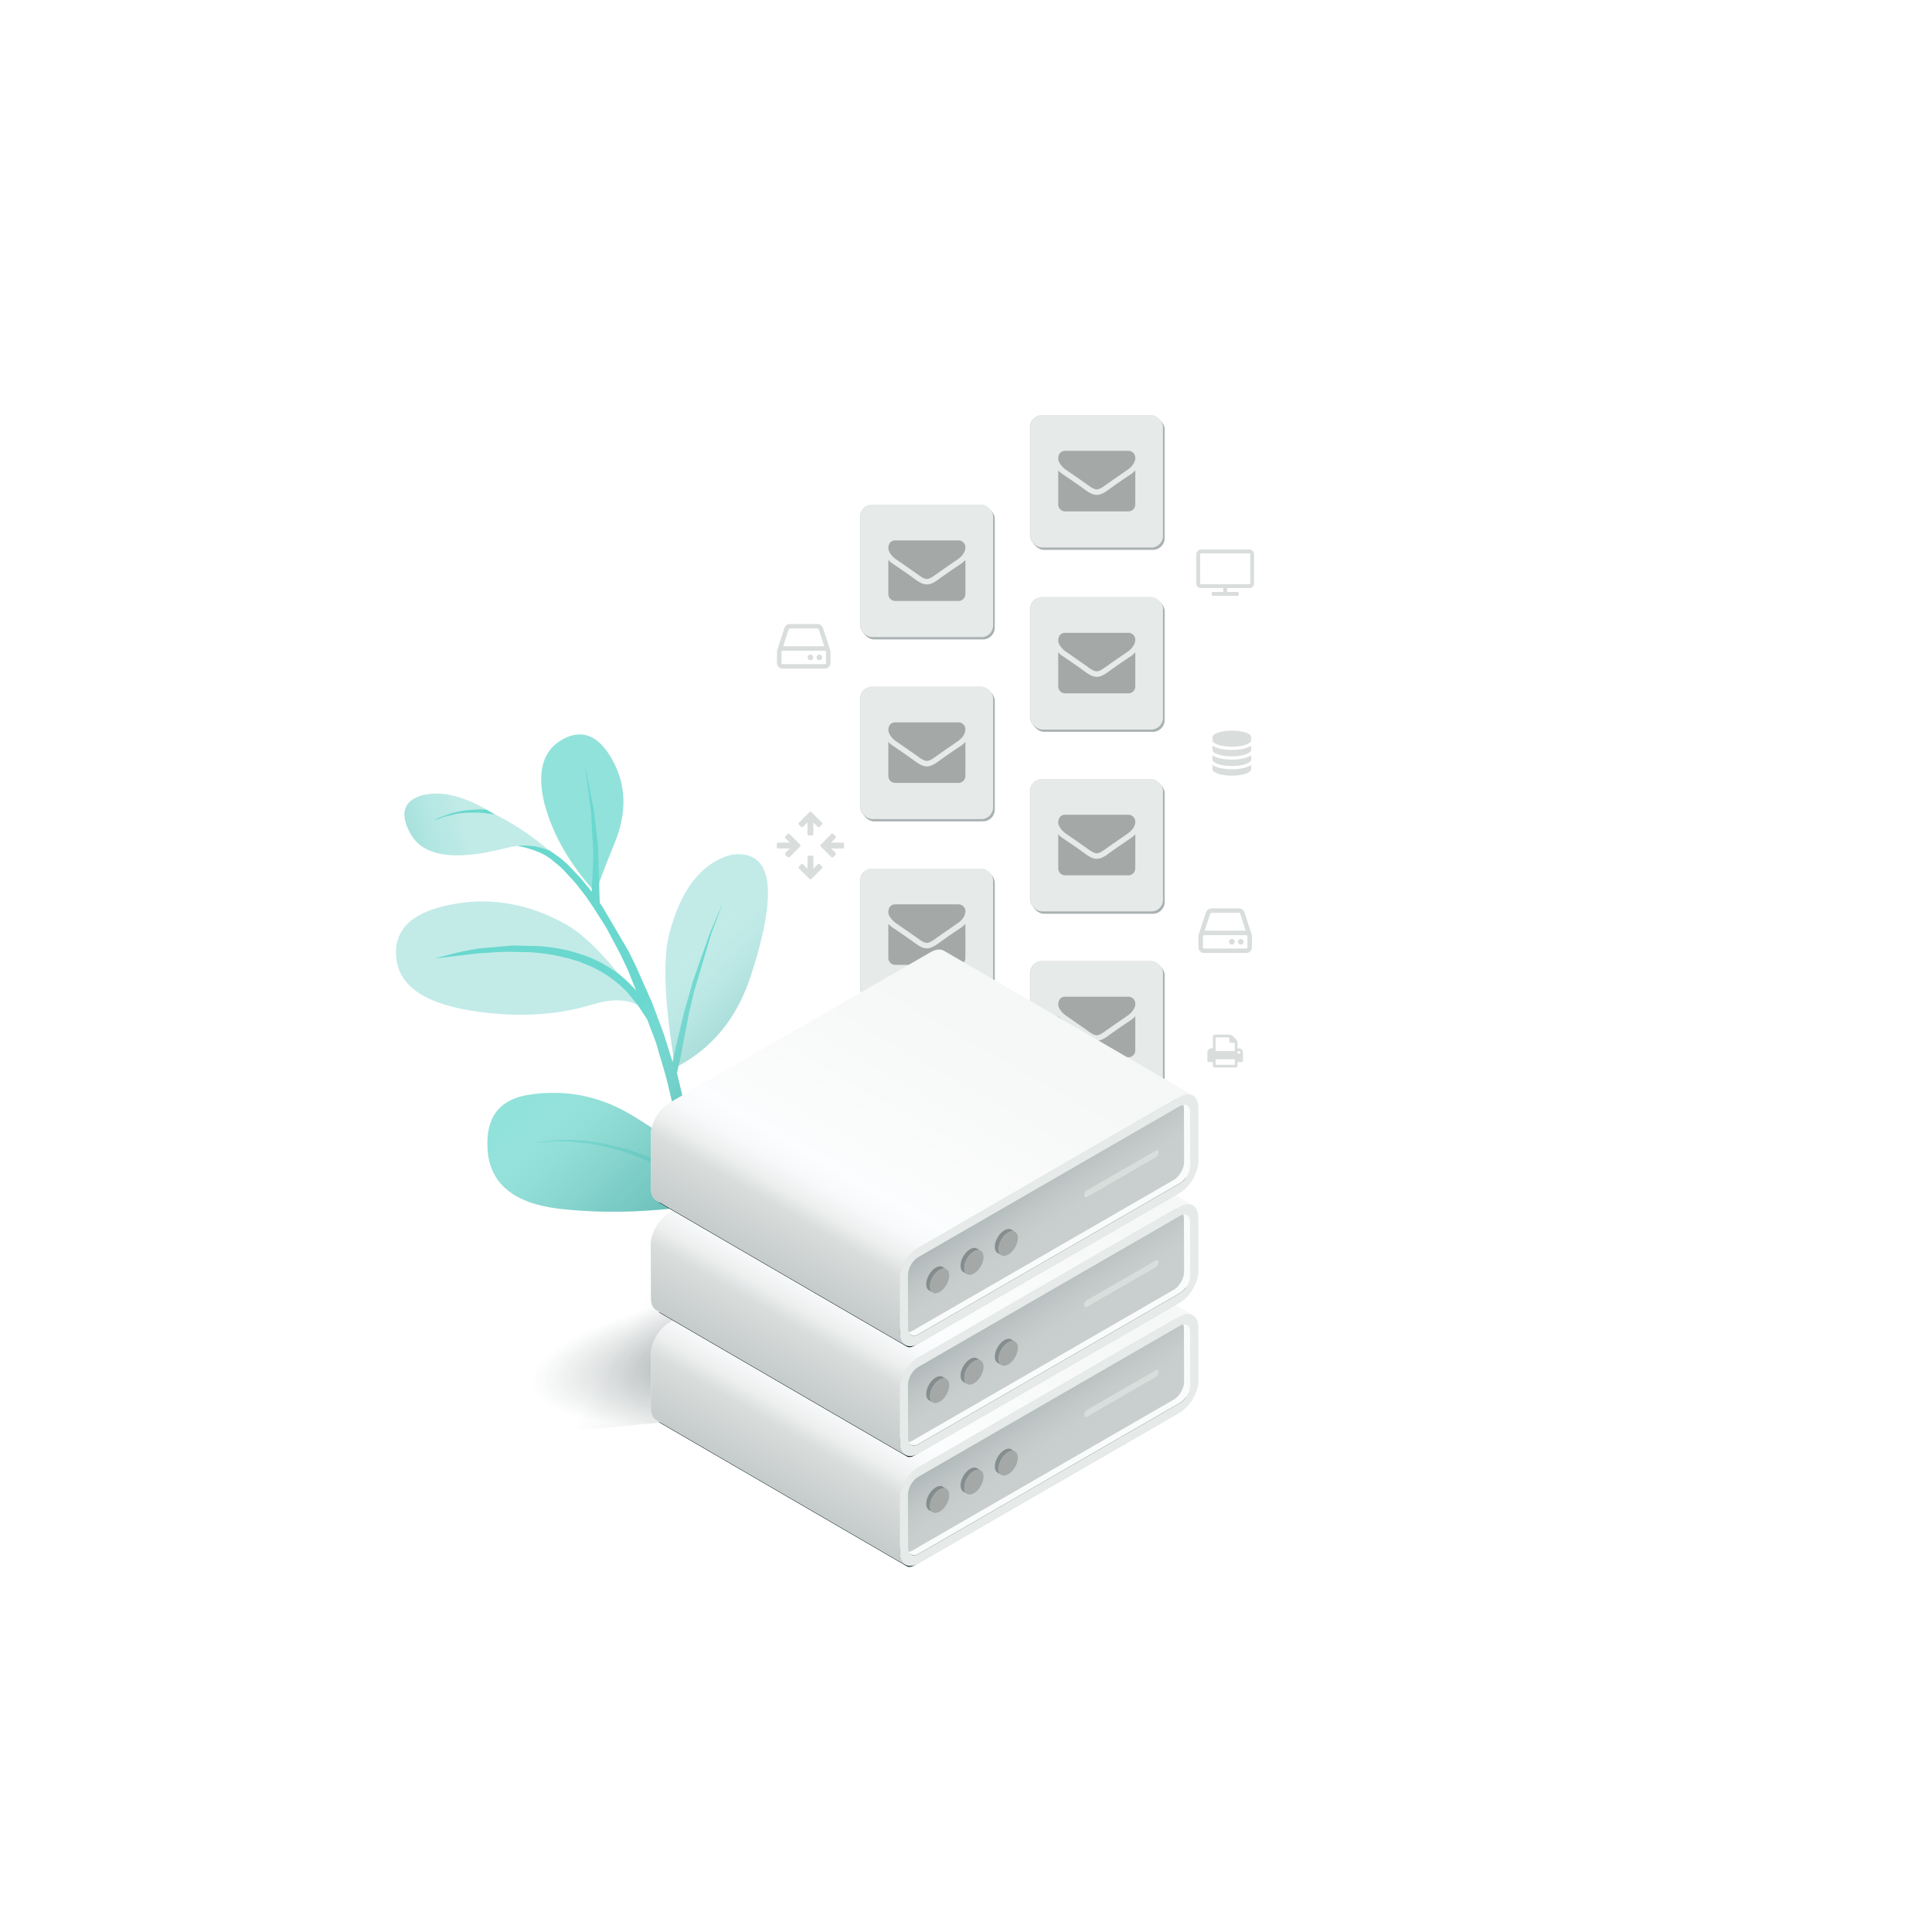 <svg id="ef2bf071-ebb9-431d-8458-9473ed5107fa" data-name="ARTWORK" xmlns="http://www.w3.org/2000/svg" xmlns:xlink="http://www.w3.org/1999/xlink" viewBox="0 0 2500 2500"><defs><linearGradient id="bbcfbcf0-d692-4864-9e90-b2f797f65e27" x1="1323.29" y1="370.09" x2="1323.29" y2="1743.37" gradientUnits="userSpaceOnUse"><stop offset="0" stop-color="#fff"/><stop offset="0.71"/></linearGradient><filter id="b0635b89-51a7-41d7-bc25-5601db004733" name="AI_DesenfoqueGaussiano_4"><feGaussianBlur stdDeviation="4"/></filter><linearGradient id="a83870c1-21b6-4984-a327-eb9cf0643366" x1="16779.44" y1="498.94" x2="16924.02" y2="286.23" gradientTransform="matrix(-1, 0, 0, 1, 17340.19, 0)" gradientUnits="userSpaceOnUse"><stop offset="0" stop-color="#fff" stop-opacity="0"/><stop offset="0.33" stop-color="#dce0e0" stop-opacity="0.14"/><stop offset="0.71" stop-color="#758688" stop-opacity="0.54"/><stop offset="1" stop-color="#011f23"/></linearGradient><linearGradient id="ef2889d6-828c-4ce5-9bf5-7d9e15fdd98e" x1="16832.92" y1="59.13" x2="17065.46" y2="461.89" gradientTransform="matrix(-1, 0, 0, 1, 17340.19, 0)" gradientUnits="userSpaceOnUse"><stop offset="0" stop-color="#fff" stop-opacity="0"/><stop offset="0.1" stop-color="#fff" stop-opacity="0.01"/><stop offset="0.19" stop-color="#fff" stop-opacity="0.06"/><stop offset="0.27" stop-color="#fff" stop-opacity="0.13"/><stop offset="0.35" stop-color="#feffff" stop-opacity="0.23"/><stop offset="0.43" stop-color="#fefeff" stop-opacity="0.35"/><stop offset="0.5" stop-color="#fdfefe" stop-opacity="0.51"/><stop offset="0.58" stop-color="#fdfefe" stop-opacity="0.7"/><stop offset="0.65" stop-color="#fcfdfe" stop-opacity="0.91"/><stop offset="0.68" stop-color="#fcfdfe"/><stop offset="0.74" stop-color="#f8f9fa"/><stop offset="0.8" stop-color="#edefef"/><stop offset="0.85" stop-color="#d9dddc"/><stop offset="0.85" stop-color="#d9dddc"/><stop offset="1" stop-color="#c6cbcb"/></linearGradient><radialGradient id="a51bf661-ed94-411c-bfa9-3093000caa55" cx="493.75" cy="310.1" r="305.43" gradientTransform="matrix(0.99, -0.15, 0.05, 0.32, -9.59, 284.74)" gradientUnits="userSpaceOnUse"><stop offset="0" stop-color="#16292b" stop-opacity="0.4"/><stop offset="0.24" stop-color="#16292b" stop-opacity="0.26"/><stop offset="0.82" stop-color="#16292b" stop-opacity="0"/></radialGradient><linearGradient id="b69b973e-71f4-4f42-92d1-26711837e7cd" x1="649.44" y1="441.15" x2="335.82" y2="268.88" gradientUnits="userSpaceOnUse"><stop offset="0" stop-color="#16292b" stop-opacity="0.3"/><stop offset="0.1" stop-color="#16292b" stop-opacity="0.26"/><stop offset="0.91" stop-color="#16292b" stop-opacity="0"/></linearGradient><mask id="bf3668ac-f88a-4896-a20d-3dc695cc6431" x="0" y="0" width="1756.18" height="1743.37" maskUnits="userSpaceOnUse"><rect x="890.41" y="370.09" width="865.77" height="1373.27" fill="url(#bbcfbcf0-d692-4864-9e90-b2f797f65e27)"/></mask><linearGradient id="b7ea756d-ce58-4300-b16d-94556cbc9642" x1="641.37" y1="1081.05" x2="504.17" y2="1158.5" gradientTransform="translate(223.76 -125.98) rotate(13.26)" gradientUnits="userSpaceOnUse"><stop offset="0" stop-color="#c2ebe8" stop-opacity="0.1"/><stop offset="0.05" stop-color="#8fe0d9" stop-opacity="0.1"/><stop offset="0.15" stop-color="#6ad8cf" stop-opacity="0.1"/><stop offset="0.87" stop-color="#43a39b" stop-opacity="0.5"/></linearGradient><linearGradient id="acf839ea-c292-496e-8416-5a102da5c3ba" x1="1196.73" y1="1461.5" x2="898" y2="1268.98" gradientTransform="translate(223.76 -125.98) rotate(13.26)" gradientUnits="userSpaceOnUse"><stop offset="0" stop-color="#43a39b" stop-opacity="0.7"/><stop offset="0.2" stop-color="#47a59d" stop-opacity="0.68"/><stop offset="0.38" stop-color="#54aca5" stop-opacity="0.61"/><stop offset="0.56" stop-color="#68b8b2" stop-opacity="0.49"/><stop offset="0.74" stop-color="#86c9c4" stop-opacity="0.33"/><stop offset="0.91" stop-color="#abdeda" stop-opacity="0.12"/><stop offset="1" stop-color="#c2ebe8" stop-opacity="0"/></linearGradient><symbol id="faefb410-d5e6-45f0-94cd-819c0110490c" data-name="box-icons" viewBox="0 0 286 286"><g filter="url(#b0635b89-51a7-41d7-bc25-5601db004733)"><rect x="27.47" y="27.47" width="234.73" height="234.73" rx="20.75" fill="#16292b" opacity="0.36"/></g><g filter="url(#b0635b89-51a7-41d7-bc25-5601db004733)"><rect x="23.47" y="23.47" width="234.73" height="234.73" rx="20.75" fill="#16292b" opacity="0.16"/></g><rect x="24.47" y="23.47" width="234.73" height="234.73" rx="20.75" fill="#e6eae9"/></symbol><symbol id="e104e2f0-09de-442c-82ac-90264d9a384b" data-name="mail notice" viewBox="0 0 286 286"><use width="286" height="286" xlink:href="#faefb410-d5e6-45f0-94cd-819c0110490c"/><path d="M197.11,119.78c-11.9,8.23-23.86,16.46-35.68,24.77-5,3.43-13.34,10.45-19.51,10.45h-.16c-6.17,0-14.56-7-19.51-10.45-11.82-8.31-23.78-16.54-35.6-24.77-5.41-3.66-13.11-12.27-13.11-19.21,0-7.47,4-13.87,12.2-13.87h112.2a12.27,12.27,0,0,1,12.2,12.19C210.14,107.43,203.81,115.13,197.11,119.78Zm13,62.05a12.24,12.24,0,0,1-12.2,12.2H85.74a12.24,12.24,0,0,1-12.2-12.2V121.3a42.8,42.8,0,0,0,7.7,6.64c12.65,8.61,25.46,17.22,37.88,26.29,6.41,4.73,14.34,10.52,22.64,10.52h.16c8.31,0,16.23-5.79,22.64-10.52,12.42-9,25.23-17.68,38-26.29a45.21,45.21,0,0,0,7.62-6.64Z" fill="#a4a9a8"/></symbol><symbol id="bb65f238-4c2d-4f87-9383-dbfed5b42fc2" data-name="shadow-elements" viewBox="0 0 817.9 492.77"><rect x="130.73" width="687.18" height="492.77" fill="url(#a51bf661-ed94-411c-bfa9-3093000caa55)"/><g filter="url(#b0635b89-51a7-41d7-bc25-5601db004733)"><path d="M496.33,387.3,164.19,419s-159-27.14-96.3-115.41S392.38,50.12,515,108.43,580.22,359.61,496.33,387.3Z" fill="url(#b69b973e-71f4-4f42-92d1-26711837e7cd)"/></g></symbol><symbol id="a8e96a52-ae76-455f-a23e-4e7d150fc44d" data-name="button server" viewBox="0 0 29.85 34.91"><path d="M17.43,1.71C14-.29,10.83-.48,8.57.84L3.63,3.71C5.9,2.39,9,2.58,12.5,4.58c6.88,4,12.44,13.59,12.41,21.5,0,3.93-1.39,6.69-3.63,8l4.93-2.87c2.24-1.3,3.63-4.06,3.64-8C29.87,15.31,24.31,5.68,17.43,1.71Z" fill="#6c7576" fill-opacity="0.7"/><ellipse cx="12.46" cy="18.89" rx="10.17" ry="17.56" transform="translate(-7.8 8.82) rotate(-30.16)" fill="#a4a9a8"/></symbol><symbol id="e8450a37-bb06-48d4-a780-6837532c9049" data-name="Server" viewBox="0 0 820 582"><g filter="url(#b0635b89-51a7-41d7-bc25-5601db004733)"><path d="M77.81,344.59,416.23,149.2c7.36-4.25,13.32-14.57,13.29-23l-.19-69.13c0-4.19-1.5-7.15-3.9-8.54l322.1,187.18c2.39,1.39,3.88,4.35,3.89,8.54l.19,69.13c0,8.45-5.93,18.77-13.28,23L399.9,531.77c-3.7,2.13-7,2.33-9.48.92L68.33,345.51C70.75,346.92,74.11,346.72,77.81,344.59Z" fill="#16292b"/></g><path d="M83.45,329.64,421.87,134.25c7.36-4.25,13.31-14.57,13.29-23L435,42.1c0-4.2-1.5-7.15-3.89-8.54L753.16,220.74c2.4,1.39,3.88,4.34,3.89,8.54l.2,69.13c0,8.45-5.93,18.77-13.29,23L405.54,516.82c-3.7,2.13-7.06,2.33-9.48.92L74,330.56C76.39,332,79.75,331.77,83.45,329.64Z" fill="#fafcfb"/><path d="M75.5,325.26,413.92,129.87c7.36-4.24,13.31-14.57,13.29-23L427,37.73c0-4.2-1.5-7.16-3.89-8.55L745.21,216.36c2.4,1.39,3.88,4.35,3.89,8.55l.2,69.13c0,8.44-5.93,18.77-13.29,23L397.59,512.44c-3.7,2.14-7.06,2.33-9.48.92L66,326.18C68.44,327.59,71.8,327.4,75.5,325.26Z" fill="#c6cbcb"/><path d="M75.5,325.26,413.92,129.87c7.36-4.24,13.31-14.57,13.29-23L427,37.73c0-4.2-1.5-7.16-3.89-8.55L745.21,216.36c2.4,1.39,3.88,4.35,3.89,8.55l.2,69.13c0,8.44-5.93,18.77-13.29,23L397.59,512.44c-3.7,2.14-7.06,2.33-9.48.92L66,326.18C68.44,327.59,71.8,327.4,75.5,325.26Z" fill="url(#a83870c1-21b6-4984-a327-eb9cf0643366)"/><path d="M405.22,404.82C392,412.46,381.29,431,381.33,446.2l.2,69.14c0,15.21,10.81,21.35,24,13.71L744,333.66c13.24-7.65,23.94-26.18,23.89-41.39l-.19-69.13c-.05-15.22-10.81-21.36-24.05-13.71ZM392.16,509.19,392,440.06c0-8.44,5.94-18.77,13.28-23L743.68,221.66c7.35-4.25,13.35-.82,13.37,7.62l.2,69.13c0,8.45-5.93,18.77-13.29,23L405.54,516.82c-7.35,4.24-13.35.82-13.38-7.63" fill="#e6eae9"/><path d="M83.13,217.64,421.55,22.25c6.67-3.85,12.7-4.21,17.06-1.67L760.7,207.76c-4.35-2.54-10.39-2.18-17.05,1.67L405.22,404.82C392,412.46,381.29,431,381.33,446.2l.2,69.14c0,7.56,2.69,12.87,7,15.38L66.43,343.54c-4.31-2.5-7-7.82-7-15.38L59.24,259C59.2,243.81,69.89,225.28,83.13,217.64Z" fill="#f6f8f7"/><path d="M83.13,217.64,421.55,22.25c6.67-3.85,12.7-4.21,17.06-1.67L760.7,207.76c-4.35-2.54-10.39-2.18-17.05,1.67L405.22,404.82C392,412.46,381.29,431,381.33,446.2l.2,69.14c0,7.56,2.69,12.87,7,15.38L66.43,343.54c-4.31-2.5-7-7.82-7-15.38L59.24,259C59.2,243.81,69.89,225.28,83.13,217.64Z" fill="url(#ef2889d6-828c-4ce5-9bf5-7d9e15fdd98e)"/><g id="b90354f8-fb65-44d9-ad0c-4abd4628a51e" data-name="buttons"><use width="29.85" height="34.91" transform="matrix(-1, 0, 0, 1, 445.45, 428.86)" xlink:href="#a8e96a52-ae76-455f-a23e-4e7d150fc44d"/><use width="29.85" height="34.91" transform="matrix(-1, 0, 0, 1, 489.85, 405.01)" xlink:href="#a8e96a52-ae76-455f-a23e-4e7d150fc44d"/><use width="29.85" height="34.91" transform="matrix(-1, 0, 0, 1, 534.24, 380.5)" xlink:href="#a8e96a52-ae76-455f-a23e-4e7d150fc44d"/></g><path d="M713,287.65l-89.58,51.72c-1.8,1-3.26-.06-3.26-2.47h0a7.85,7.85,0,0,1,3.26-6.24L713,279c1.8-1.05,3.26.06,3.26,2.46h0A7.82,7.82,0,0,1,713,287.65Z" fill="#d9dddc"/></symbol></defs><g mask="url(#bf3668ac-f88a-4896-a20d-3dc695cc6431)"><use width="286" height="286" transform="translate(1315.66 1226.45) scale(0.73)" xlink:href="#e104e2f0-09de-442c-82ac-90264d9a384b"/><use width="286" height="286" transform="translate(1315.66 991) scale(0.73)" xlink:href="#e104e2f0-09de-442c-82ac-90264d9a384b"/><use width="286" height="286" transform="translate(1315.66 755.55) scale(0.73)" xlink:href="#e104e2f0-09de-442c-82ac-90264d9a384b"/><use width="286" height="286" transform="translate(1315.66 520.1) scale(0.73)" xlink:href="#e104e2f0-09de-442c-82ac-90264d9a384b"/><use width="286" height="286" transform="translate(1095.82 1342.34) scale(0.73)" xlink:href="#e104e2f0-09de-442c-82ac-90264d9a384b"/><use width="286" height="286" transform="translate(1095.82 1106.89) scale(0.73)" xlink:href="#e104e2f0-09de-442c-82ac-90264d9a384b"/><use width="286" height="286" transform="translate(1095.82 871.44) scale(0.73)" xlink:href="#e104e2f0-09de-442c-82ac-90264d9a384b"/><use width="286" height="286" transform="translate(1095.82 635.99) scale(0.73)" xlink:href="#e104e2f0-09de-442c-82ac-90264d9a384b"/><path d="M1622.82,754.78a6.25,6.25,0,0,1-6.24,6.24h-28.7v5h13.73a1.24,1.24,0,0,1,1.25,1.26v2.49a1.24,1.24,0,0,1-1.25,1.25h-32.44a1.23,1.23,0,0,1-1.25-1.25v-2.49a1.23,1.23,0,0,1,1.25-1.26h13.72v-5h-28.7a6.26,6.26,0,0,1-6.24-6.24V717.35a6.25,6.25,0,0,1,6.24-6.24h62.39a6.25,6.25,0,0,1,6.24,6.24Zm-5-37.43a1.28,1.28,0,0,0-1.25-1.25h-62.39a1.28,1.28,0,0,0-1.25,1.25v37.43a1.28,1.28,0,0,0,1.25,1.25h62.39a1.28,1.28,0,0,0,1.25-1.25Z" fill="#d9dddc"/><path d="M1074.63,857.93a7.23,7.23,0,0,1-7.21,7.21h-54.79a7.23,7.23,0,0,1-7.21-7.21V843.51a10.8,10.8,0,0,1,.72-3.38l8.87-27.31a7.86,7.86,0,0,1,7.39-5.36h35.24a7.84,7.84,0,0,1,7.39,5.36l8.88,27.31a10.8,10.8,0,0,1,.72,3.38Zm-5.77-14.42a1.47,1.47,0,0,0-1.44-1.44h-54.79a1.48,1.48,0,0,0-1.45,1.44v14.42a1.49,1.49,0,0,0,1.45,1.44h54.79a1.48,1.48,0,0,0,1.44-1.44Zm-2.25-7.21-7.08-21.72a2,2,0,0,0-1.89-1.35H1022.4a2,2,0,0,0-1.89,1.35l-7.07,21.72Zm-17.94,18a3.61,3.61,0,1,1,3.61-3.6A3.61,3.61,0,0,1,1048.67,854.32Zm11.54,0a3.61,3.61,0,1,1,3.61-3.6A3.61,3.61,0,0,1,1060.21,854.32Z" fill="#d9dddc"/><path d="M1620,1225.93a7.23,7.23,0,0,1-7.21,7.21H1558a7.23,7.23,0,0,1-7.21-7.21v-14.42a10.86,10.86,0,0,1,.72-3.38l8.88-27.3a7.84,7.84,0,0,1,7.39-5.37H1603a7.86,7.86,0,0,1,7.39,5.37l8.87,27.3a10.86,10.86,0,0,1,.72,3.38Zm-5.76-14.42a1.49,1.49,0,0,0-1.45-1.44H1558a1.48,1.48,0,0,0-1.44,1.44v14.42a1.48,1.48,0,0,0,1.44,1.45h54.79a1.49,1.49,0,0,0,1.45-1.45Zm-2.26-7.21-7.07-21.72a2.06,2.06,0,0,0-1.89-1.35h-35.24a2.05,2.05,0,0,0-1.89,1.35l-7.08,21.72Zm-17.93,18a3.61,3.61,0,1,1,3.6-3.61A3.62,3.62,0,0,1,1594,1222.33Zm11.53,0a3.61,3.61,0,1,1,3.61-3.61A3.61,3.61,0,0,1,1605.57,1222.33Z" fill="#d9dddc"/><path d="M1608.42,1373.37a.91.91,0,0,1-.88.89h-6.21v4.43a2.66,2.66,0,0,1-2.65,2.66H1572.1a2.66,2.66,0,0,1-2.66-2.66v-4.43h-6.2a.92.92,0,0,1-.89-.89v-11.51a5.36,5.36,0,0,1,5.32-5.32h1.77v-15.06a2.66,2.66,0,0,1,2.66-2.66h18.6a7.33,7.33,0,0,1,4.54,1.88l4.21,4.21a7.33,7.33,0,0,1,1.88,4.54v7.09h1.78a5.35,5.35,0,0,1,5.31,5.32Zm-10.63-13.29v-10.63h-4.43a2.66,2.66,0,0,1-2.66-2.66v-4.43H1573v17.72Zm0,17.72v-7.08H1573v7.08Zm5.32-17.72a1.78,1.78,0,1,0,1.77,1.78A1.8,1.8,0,0,0,1603.11,1360.08Z" fill="#d9dddc"/><path d="M1092.22,1092.23v3.8a1.91,1.91,0,0,1-1.9,1.9h-14.93l5.62,5.62a2,2,0,0,1,0,2.68l-2.7,2.71a2,2,0,0,1-2.68,0l-10.76-10.76-2.71-2.71a2,2,0,0,1,0-2.68l13.47-13.47a2,2,0,0,1,2.68,0l2.7,2.71a1.88,1.88,0,0,1,0,2.68l-5.62,5.62h14.93A1.91,1.91,0,0,1,1092.22,1092.23Zm-57,.56-2.7-2.7-10.76-10.77a1.93,1.93,0,0,0-1.35-.53,1.87,1.87,0,0,0-1.33.53l-2.71,2.71a2,2,0,0,0,0,2.68l5.62,5.62H1007a1.91,1.91,0,0,0-1.9,1.9v3.8a1.91,1.91,0,0,0,1.9,1.9H1022l-5.62,5.62a1.88,1.88,0,0,0,0,2.68l2.71,2.71a1.87,1.87,0,0,0,1.33.53,1.93,1.93,0,0,0,1.35-.53l10.76-10.76,2.7-2.71a2,2,0,0,0,0-2.68Zm28.29-28.35-10.76-10.76L1050,1051a1.92,1.92,0,0,0-2.67,0l-2.71,2.7-10.76,10.76a2,2,0,0,0,0,2.68l2.7,2.7a1.91,1.91,0,0,0,1.35.57,1.88,1.88,0,0,0,1.33-.57l5.62-5.61v14.92a1.91,1.91,0,0,0,1.9,1.9h3.81a1.91,1.91,0,0,0,1.9-1.9v-14.92l5.62,5.61a1.93,1.93,0,0,0,2.68,0l2.7-2.7a2,2,0,0,0,0-2.68Zm0,56.7-2.7-2.7a1.88,1.88,0,0,0-2.68,0l-5.62,5.61v-14.92a1.91,1.91,0,0,0-1.9-1.9h-3.81a1.91,1.91,0,0,0-1.9,1.9v14.92l-5.62-5.61a1.85,1.85,0,0,0-1.33-.54,1.88,1.88,0,0,0-1.35.54l-2.7,2.7a2,2,0,0,0,0,2.68l10.76,10.76,2.71,2.71a1.95,1.95,0,0,0,2.67,0l13.47-13.47a2,2,0,0,0,0-2.68Z" fill="#d9dddc"/><path d="M1619,953.76v4.16c0,4.59-11.18,8.33-25,8.33s-25-3.74-25-8.33v-4.16c0-4.58,11.19-8.32,25-8.32S1619,949.18,1619,953.76Zm0,11.12v5.53c0,4.58-11.18,8.32-25,8.32s-25-3.74-25-8.32v-5.53c5.37,3.77,15.18,5.53,25,5.53S1613.64,968.65,1619,964.88Zm0,12.48v5.53c0,4.58-11.18,8.32-25,8.32s-25-3.74-25-8.32v-5.53c5.37,3.78,15.18,5.53,25,5.53S1613.64,981.14,1619,977.36Zm0,12.49v5.52c0,4.58-11.18,8.32-25,8.32s-25-3.74-25-8.32v-5.52c5.37,3.77,15.18,5.52,25,5.52S1613.64,993.62,1619,989.85Z" fill="#d9dddc"/></g><path d="M732.41,1196.14q-74.79-41.94-153.87-24.6-72.21,15.66-65.61,69.51t102.43,67.6q82.89,12.21,152.2-9.08,44.1-13.41,68.16,8.23Q775.27,1220.46,732.41,1196.14Z" fill="#c2ebe8"/><path d="M724.14,1564.13q109.25,12.25,237.75-15.26-72.67-62.1-142.62-104.77-63.39-38.85-135.6-27.34-56.37,8.9-52.83,69.69Q634.61,1553.64,724.14,1564.13Z" fill="#91e2db"/><path d="M971.62,1262.38q54.47-167.52-25.33-156.34-57.62,15.69-80.18,101.82-13.18,50.13,7.68,173.51Q944.74,1345.24,971.62,1262.38Z" fill="#c2ebe8"/><path d="M792.78,983.93Q766.2,935.5,727.9,956.8t-23.44,82.88q16.35,61.2,67.14,116.45.07-7.52,23.88-65.64T792.78,983.93Z" fill="#91e2db"/><path d="M757.5,994.91l.07.11,7.27,55.16,2.57,48.48q.29,7.11.18,15.9l-2,39.27-.66-.94-.24-.25-13.14-16.11-.39-.39-.22-.35-.25-.15-15.13-16q-2.71-2.6-6.29-5.69-2.41-2.23-6.06-5l-12.11-8.43-3.37-1.88-9.58-4.21-.56-.13-.44-.2-3.41-.9-.26-.16-.21,0-3.06-.72-7.91-.89-13.13,3.37q11.31,1.37,25.86,7l.45.2.9.32,5.23,2.3,1,.64.63.24,2.93,1.67.58.43.61.34q3.4,2.17,5.16,3.47l11,9q3.08,2.78,5.83,5.58L744,1141.8l.14.23,12.89,16.35.23.25,11.58,16.93-.09,0,14.78,23.26a24.45,24.45,0,0,0,1.54,2.62l17.77,33.45,8.44,17.75.43.69,11.67,29-1.48-2-6.66-7-.14-.23-.24-.25-1.45-1.32c-.53-.52-1.81-1.73-3.84-3.65A137,137,0,0,0,791,1253.49l-11-6.6Q774.69,1244,768,1241q-6.21-2.73-12.81-5.07l-13.39-4.23a227,227,0,0,0-28-5.72l-15.07-1.69-35.63-.85-42.19,3.76-1.43.25-.7,0L610,1229q-8.49,1.53-18.9,3.77l-27.11,7,0,.3.21,0,55.26-6.46,26.05-1.7q5.34-.21,12.8-.31l26.79.54a271.45,271.45,0,0,1,27.29,3l3.85.71h.39l19.25,4.34a11.47,11.47,0,0,1,1.64.49,10.68,10.68,0,0,1,1.65.48,10.49,10.49,0,0,1,1.56.47l9.56,3,13.57,5.55q4.44,1.93,11.22,5.58l3.38,1.87.58.43,6.32,3.94a149.66,149.66,0,0,1,17.42,13.31l4.87,4.67.26.16,3.47,3.55,13.7,16.64,2.26,3.28.26.55L837.4,1319l11.19,29.36,11.73,39.57q2.43,8.79,3.46,13.15l10,41.91,13.14,74.26.14,1.89-19.6-10.29q-10.2-4.86-21.64-9.51L811.23,1487a9.27,9.27,0,0,1-1.46-.44l-31.23-7.46-25.35-3.33-14.32-.73-.6.06-2.91-.1-.61,0q-10.18,0-16.67.58-7.7.63-12.86,1.37l-11,1.82-.18,0v.4l.21,0,11.1-1.4q6.61-.69,12.74-.92,9.06-.21,16.64,0l28.79,2.86,1.3.31c3.58.58,7.25,1.25,11,2l21.18,5.28a8,8,0,0,0,1.46.44l11.47,3.68q7.61,2.58,11.38,4.06,5.85,2.16,11.2,4.4l11,4.84q8.34,3.63,21,10.14l19.17,10.48c1.33.76,2.73,1.58,4.22,2.46l7.93,87.24.84,19.28,18.2-.8-4.63-62.18-4.07-32.18,31.75,21.47,5.51-8-38.58-24.06-1.2-9.49-12.41-66.55-15.32-64.21,4.91-20.87.06-.67L891.55,1311l6.58-27.91,22.32-75.21.22-.54.11-.46,13.12-34.5.14-.17-.35-.18,0,.19-14.88,34.48-.11.46-21.79,61.73-11.38,40-.24.63L872.16,1365l-.08.77-1.8,8.48-11.51-36.78-15.08-40.26-21.61-48.75-.21-.34-9.1-18.3-34-57.85-.23-.25-2.5-3.52-2.26-74-5.18-44.49-10.73-55Z" fill="#6ad8cf"/><path d="M542.41,1030.29q-30.94,11.65-11.64,47.77,24.09,45.12,123.06,19.49,31.23-8.13,57.45,3.35-36.53-30.63-72.88-48Q582,1017.48,542.41,1030.29Z" fill="#c2ebe8"/><path d="M542.41,1030.29q-30.94,11.65-11.64,47.77,24.09,45.12,123.06,19.49,31.23-8.13,57.45,3.35-36.53-30.63-72.88-48Q582,1017.48,542.41,1030.29Z" fill="url(#b7ea756d-ce58-4300-b16d-94556cbc9642)"/><path d="M589.73,1050.93l-.33.12-.3,0-4,1-14.61,5.07L562,1061l-.12.07.12.32.21,0,11.34-4.08.44-.2,15.57-3.77.32-.12,4.48-.7.69,0,6.94-.81,16.11-.22a129.11,129.11,0,0,1,12.94,1.19q5.06.61,10.54,1.8l-3.17-1.53q-4.5-2.82-8.92-5.33c-4.31-.23-8.07-.3-11.31-.22l-16.46,1.31-.41.1-6.62,1.08-.74.22Z" fill="#6ad8cf"/><path d="M937.9,1560.54l5.43-7.89q9.24-1.79,18.56-3.78-31.23-26.7-62-49.79l-8.7-46.64-15.32-64.21,2.14-9.08q67.51-36.42,93.58-116.77,54.47-167.52-25.33-156.34-57.62,15.69-80.18,101.82-12.47,47.37,5.49,160.17l-1.32,6.25-11.51-36.78-15.08-40.26-21.61-48.75-.21-.34-9.1-18.3-34-57.85-.23-.25-2.5-3.52-.78-25.49q5.68-16.62,20.27-52.25,23.85-58-2.7-106.56T727.9,956.8q-38.22,21.33-23.44,82.88,15.39,57.63,61.33,110l-.21,4.17-.66-.94-.24-.25-13.14-16.11-.39-.39-.22-.35-.25-.15-15.13-16q-2.71-2.6-6.29-5.69-2.41-2.23-6.06-5l-12.11-8.43-1-.57q-34.37-28.62-68.57-45.49l.07,0-3.17-1.53c-1.49-.94-3-1.84-4.45-2.73l-.07,0q-53.5-32.13-91.47-19.84-30.94,11.65-11.64,47.77,24.09,45.12,123.06,19.49a106.1,106.1,0,0,1,15.85-2.89l-.52.14q11.31,1.37,25.86,7l.45.2.9.32,5.23,2.3,1,.64.63.24,2.93,1.67.58.43.61.34q3.4,2.17,5.16,3.47l11,9q3.08,2.78,5.83,5.58L744,1141.8l.14.23,12.89,16.35.23.25,11.58,16.93-.09,0,14.78,23.26a24.45,24.45,0,0,0,1.54,2.62l17.77,33.45,8.44,17.75.43.69,11.67,29-1.48-2-6.66-7-.14-.23-.24-.25-1.45-1.32c-.53-.52-1.81-1.73-3.84-3.65q-4.67-4.23-9.59-8-38-46.86-67.61-63.67-74.79-41.94-153.87-24.6-72.21,15.66-65.61,69.51t102.43,67.6q82.89,12.21,152.2-9.08,35.31-10.74,57.77,1l2.08,3,.26.55L837.4,1319l11.19,29.36,11.73,39.57q2.43,8.79,3.46,13.15l10,41.91,7.51,42.42q-31.27-22.51-62-41.27-63.39-38.85-135.6-27.34-56.37,8.9-52.83,69.69,3.76,67.18,93.3,77.68,78.43,8.8,166.78-2.9l4.89,53.72.84,19.28,18.2-.8-4.63-62.18-1.59-12.56q10.57-1.64,21.3-3.54Z" fill="url(#acf839ea-c292-496e-8416-5a102da5c3ba)"/><use width="817.9" height="492.77" transform="translate(441.94 1445.5)" xlink:href="#bb65f238-4c2d-4f87-9383-dbfed5b42fc2"/><use width="820" height="582" transform="translate(782.89 1493.98)" xlink:href="#e8450a37-bb06-48d4-a780-6837532c9049"/><use width="820" height="582" transform="translate(782.89 1351.85)" xlink:href="#e8450a37-bb06-48d4-a780-6837532c9049"/><use width="820" height="582" transform="translate(782.89 1209.73)" xlink:href="#e8450a37-bb06-48d4-a780-6837532c9049"/></svg>